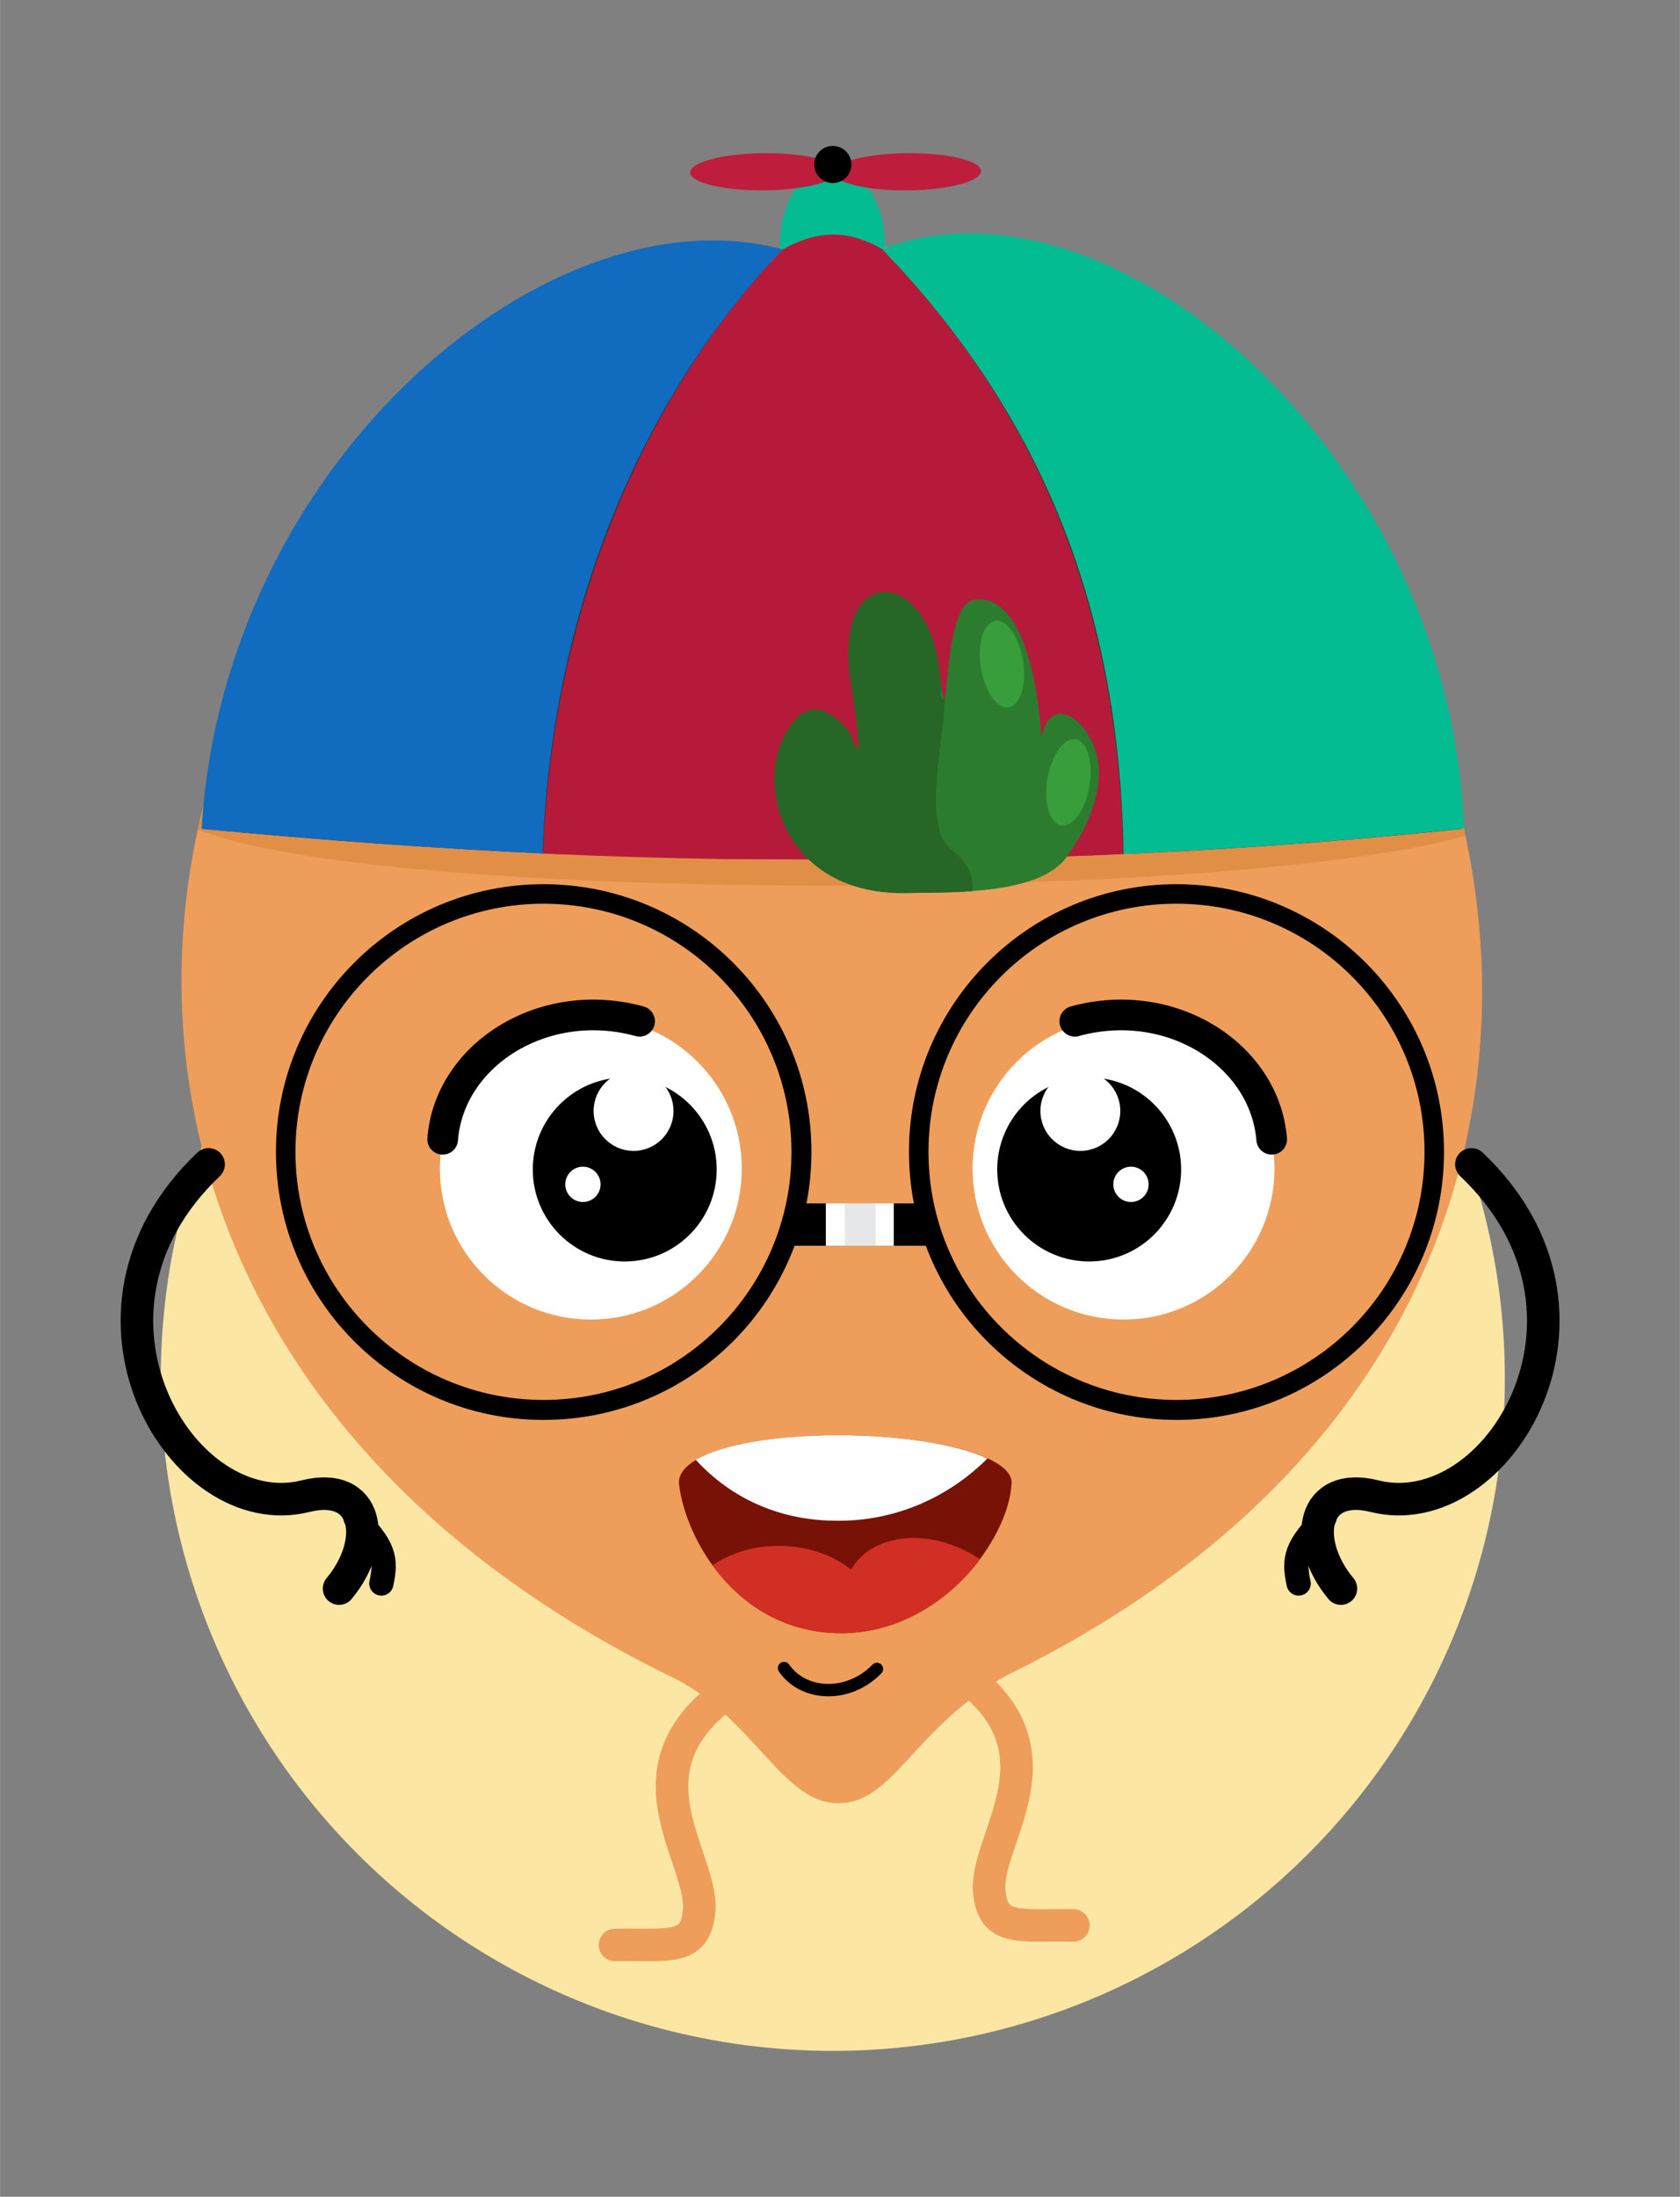 <?xml version="1.0" encoding="UTF-8"?>
<!DOCTYPE svg PUBLIC "-//W3C//DTD SVG 1.1//EN" "http://www.w3.org/Graphics/SVG/1.1/DTD/svg11.dtd">
<!-- Creator: CorelDRAW X8 -->
<svg xmlns="http://www.w3.org/2000/svg" xml:space="preserve" width="36.17mm" height="47.277mm" version="1.1" style="shape-rendering:geometricPrecision; text-rendering:geometricPrecision; image-rendering:optimizeQuality; fill-rule:evenodd; clip-rule:evenodd"
viewBox="0 0 3617 4728"
 xmlns:xlink="http://www.w3.org/1999/xlink">
 <rect x="0" y="0" width="3617" height="4728" fill="#808080" stroke="none"/>
 <defs>
  <style type="text/css">
   <![CDATA[
    .str0 {stroke:#373435;stroke-width:20}
    .str8 {stroke:black;stroke-width:70.08;stroke-linecap:round;stroke-linejoin:round}
    .str4 {stroke:#EE9E5A;stroke-width:70.08;stroke-linecap:round;stroke-linejoin:round}
    .str6 {stroke:black;stroke-width:70.08;stroke-linecap:round;stroke-linejoin:round}
    .str5 {stroke:#EE9E5A;stroke-width:70.08;stroke-linecap:round;stroke-linejoin:round}
    .str7 {stroke:black;stroke-width:52.28;stroke-linecap:round;stroke-linejoin:round}
    .str9 {stroke:black;stroke-width:52.28;stroke-linecap:round;stroke-linejoin:round}
    .str2 {stroke:black;stroke-width:26.74;stroke-linecap:round;stroke-linejoin:round}
    .str1 {stroke:black;stroke-width:66.03;stroke-linecap:round;stroke-linejoin:round}
    .str3 {stroke:black;stroke-width:66.03;stroke-linecap:round;stroke-linejoin:round}
    .fil9 {fill:none}
    .fil10 {fill:#FEFEFE}
    .fil11 {fill:#E6E7E8}
    .fil5 {fill:#373435}
    .fil8 {fill:black}
    .fil3 {fill:#03BC92}
    .fil6 {fill:#116BBE}
    .fil16 {fill:#266626}
    .fil15 {fill:#2B7C2F}
    .fil17 {fill:#389D3B}
    .fil12 {fill:#781106}
    .fil7 {fill:#B61A3A}
    .fil4 {fill:#BE1D3C}
    .fil13 {fill:#D22F24}
    .fil2 {fill:#E18F47}
    .fil1 {fill:#EE9E5A}
    .fil0 {fill:#FCE6A4}
    .fil14 {fill:white}
   ]]>
  </style>
 </defs>
 <g id="Capa_x0020_1">
  <g id="_2293830409856">
   <g>
    <circle class="fil0" cx="1793" cy="2967" r="1447"/>
    <g>
     <path class="fil1" d="M1437 3605c180,81 245,276 367,276 122,0 163,-164 365,-276 1779,-871 950,-2959 -324,-3081 -1460,120 -2186,2203 -408,3081z"/>
     <path class="fil2" d="M3155 1799c-20,-94 -48,-187 -84,-276l-468 -662c-215,-186 -476,-310 -758,-337 -732,60 -1279,614 -1419,1261 379,158 2209,160 2729,14z"/>
     <ellipse class="fil3" cx="1792" cy="526" rx="113" ry="166"/>
     <ellipse class="fil4" transform="matrix(0.015 0.325 -1.045 0.012 1644.87 369.655)" rx="123" ry="152"/>
     <ellipse class="fil4" transform="matrix(0.015 0.325 -1.045 0.012 1953.34 369.655)" rx="123" ry="152"/>
     <path class="fil5" d="M1198 1838l1148 3c267,-10 534,-29 801,-57 -183,-1629 -2529,-1636 -2710,0 254,24 507,43 761,54z"/>
     <line class="fil6 str0" x1="1896" y1="535" x2="1896" y2= "535" />
     <path class="fil3" d="M3152 1783c-30,-803 -756,-1436 -1253,-1247 351,365 512,784 520,1302 244,-11 489,-29 733,-55z"/>
     <path class="fil6" d="M1168 1837c20,-547 226,-989 504,-1286l0 0c4,-5 8,-9 13,-14 -499,-136 -1204,453 -1251,1247 245,23 490,41 734,53z"/>
     <path class="fil7" d="M1561 1849l429 2c143,-2 286,-6 428,-13 -9,-514 -171,-940 -519,-1302 -61,-35 -127,-48 -214,1 -282,295 -494,750 -516,1300 130,6 261,10 392,12z"/>
     <g>
      <path class="fil8" d="M1170 1903c319,0 577,258 577,576 0,319 -258,577 -577,577 -318,0 -576,-258 -576,-577 0,-318 258,-576 576,-576zm0 42c295,0 534,239 534,534 0,295 -239,534 -534,534 -294,0 -534,-239 -534,-534 0,-295 240,-534 534,-534zm1363 0c295,0 534,239 534,534 0,295 -239,534 -534,534 -295,0 -534,-239 -534,-534 0,-295 239,-534 534,-534zm0 -42c318,0 576,258 576,576 0,319 -258,577 -576,577 -318,0 -576,-258 -576,-577 0,-318 258,-576 576,-576z"/>
      <path class="fil9" d="M1170 1945c295,0 534,239 534,534 0,295 -239,534 -534,534 -294,0 -534,-239 -534,-534 0,-295 240,-534 534,-534zm1363 0c295,0 534,239 534,534 0,295 -239,534 -534,534 -295,0 -534,-239 -534,-534 0,-295 239,-534 534,-534z"/>
      <rect class="fil8" x="1696" y="2590" width="311.612" height="91.217"/>
      <rect class="fil10" x="1778" y="2590" width="146.347" height="91.217"/>
      <rect class="fil11" x="1819" y="2590" width="66.304" height="91.217"/>
     </g>
     <g>
      <path class="fil12" d="M1804 3089c198,0 378,43 374,104 -7,121 -152,321 -366,322 -224,0 -336,-202 -350,-320 -8,-63 144,-106 342,-106z"/>
      <path class="fil10" d="M1804 3089c132,0 255,19 322,50 -74,74 -185,134 -320,134 -139,1 -241,-58 -308,-131 56,-33 170,-53 306,-53z"/>
      <path class="fil13" d="M2110 3356c-5,-3 -9,-6 -14,-9 -100,-59 -218,-46 -263,30l-1 1c-38,-31 -94,-51 -155,-51 -55,0 -105,16 -143,42 58,79 150,146 278,146 130,-1 234,-74 298,-159z"/>
     </g>
     <circle class="fil8" cx="1793" cy="354" r="40"/>
     <circle class="fil14" cx="1272" cy="2515" r="325"/>
     <g>
      <circle class="fil8" cx="1345" cy="2517" r="198"/>
      <circle class="fil10" cx="1364" cy="2391" r="86"/>
      <circle class="fil10" cx="1255" cy="2549" r="38"/>
     </g>
     <g>
      <path class="fil9 str1" d="M953 2452c14,-182 217,-311 424,-254"/>
     </g>
     <g>
      <path class="fil9 str2" d="M1688 3590c42,61 139,65 200,2"/>
     </g>
     <circle class="fil14" cx="2419" cy="2515" r="325"/>
     <g>
      <circle class="fil8" cx="2345" cy="2517" r="198"/>
      <circle class="fil10" cx="2326" cy="2391" r="86"/>
      <circle class="fil10" cx="2435" cy="2549" r="38"/>
     </g>
     <g>
      <path class="fil9 str3" d="M2738 2452c-15,-182 -217,-311 -424,-254"/>
     </g>
     <path class="fil15" d="M1948 1922c113,-2 290,3 349,-78 24,-33 67,-101 69,-178 2,-102 -102,-188 -124,-79 0,1 -13,-315 -145,-296 -74,10 -51,350 -75,150 -26,-222 -227,-229 -191,20 3,20 36,224 1,122 -7,-18 -70,-89 -118,-36 -101,109 -43,378 234,375z"/>
     <path class="fil16" d="M1948 1922c43,-1 94,0 145,-4 5,-29 -8,-61 -46,-91 -62,-49 -15,-233 -14,-310l2 -13 0 0c-10,5 -11,-6 -8,-26 -2,-10 -3,-22 -5,-37 -26,-222 -227,-229 -191,20 3,20 36,224 1,122 -7,-18 -70,-89 -118,-36 -101,109 -43,378 234,375z"/>
     <ellipse class="fil17" transform="matrix(1.033 -0.162 0.162 1.033 2157.19 1429.29)" rx="44" ry="90"/>
     <ellipse class="fil17" transform="matrix(1.031 0.172 -0.172 1.031 2300.36 1683.82)" rx="44" ry="90"/>
     <g>
      <path class="fil9 str4" d="M1324 4186c115,-2 172,14 181,-71 12,-110 -160,-290 37,-454"/>
     </g>
     <g>
      <path class="fil9 str5" d="M2311 4144c-115,-2 -172,14 -181,-71 -12,-109 161,-290 -37,-453"/>
     </g>
     <g>
      <g>
       <path class="fil9 str6" d="M2887 3419c-86,-104 -61,-232 72,-199 266,67 546,-395 209,-714"/>
      </g>
      <g>
       <path class="fil9 str7" d="M2796 3408c-12,-55 -5,-79 56,-142"/>
      </g>
     </g>
     <g>
      <g>
       <path class="fil9 str8" d="M730 3419c86,-104 61,-232 -72,-199 -266,67 -545,-395 -209,-714"/>
      </g>
      <g>
       <path class="fil9 str9" d="M821 3408c12,-55 5,-79 -56,-142"/>
      </g>
     </g>
    </g>
   </g>
   <rect class="fil9" width="3617" height="4728"/>
  </g>
 </g>
</svg>
